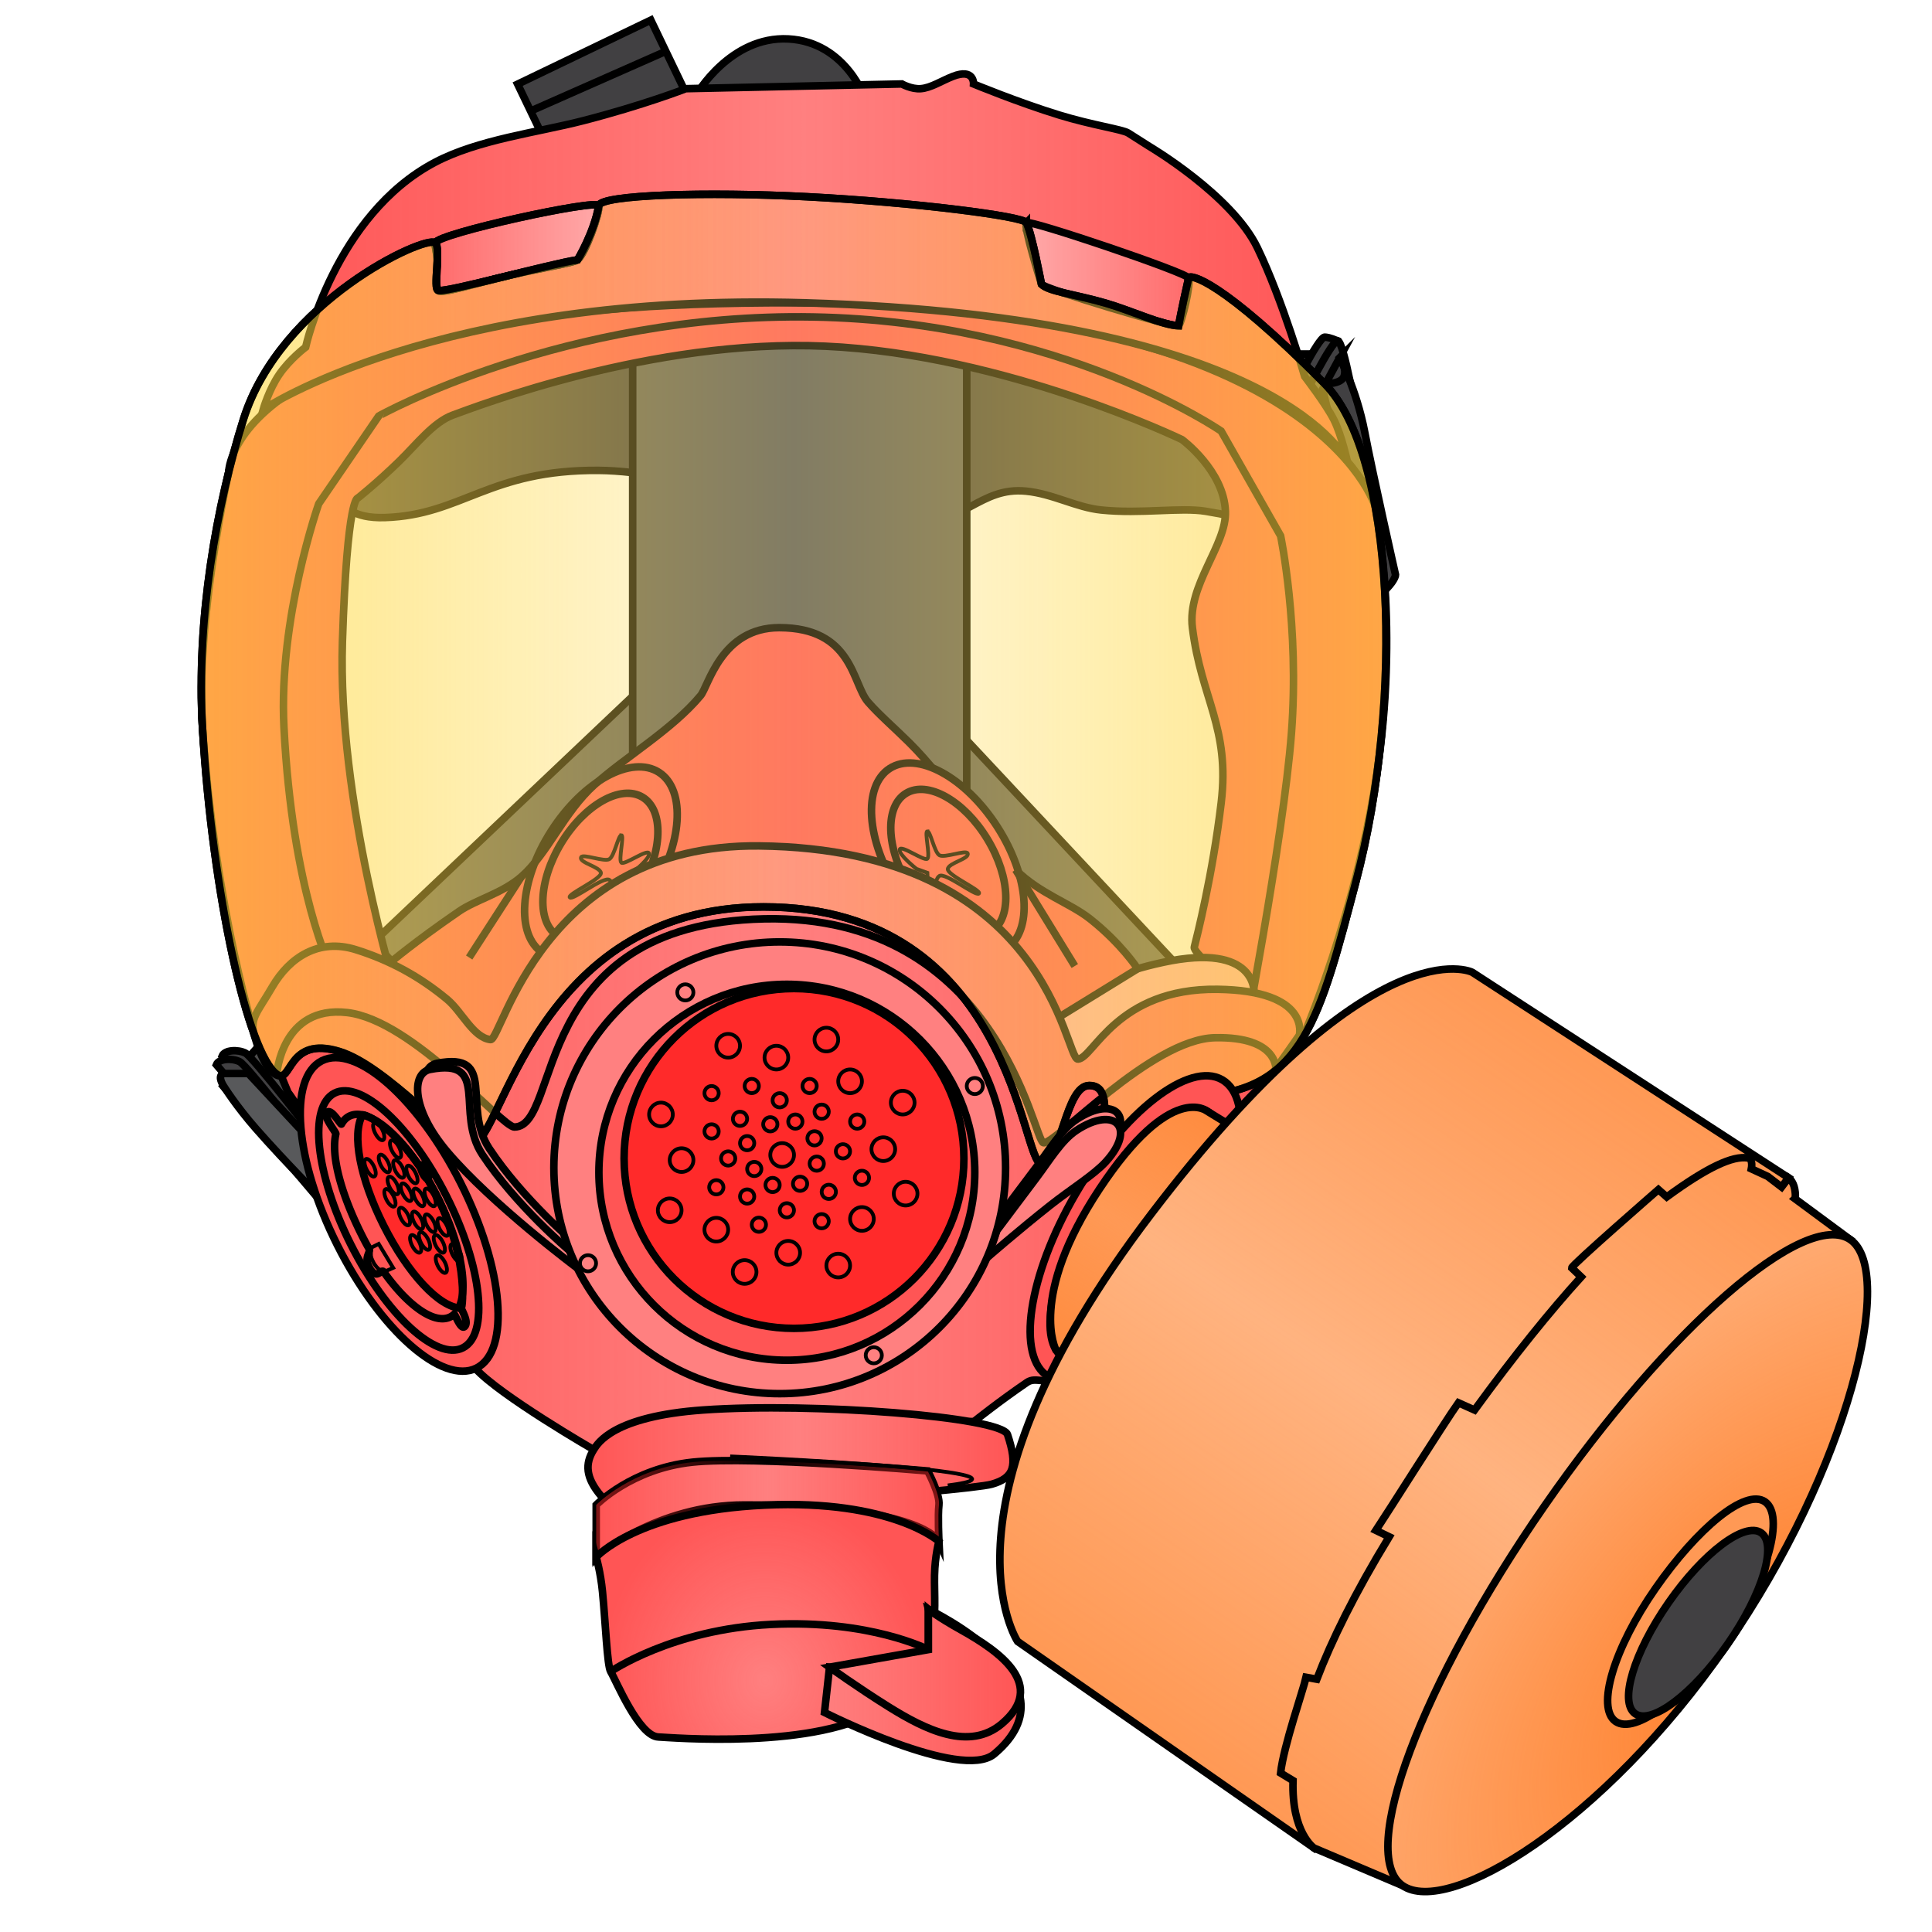 <svg xmlns="http://www.w3.org/2000/svg" xmlns:xlink="http://www.w3.org/1999/xlink" viewBox="0 0 256 256">
    <defs>
        <linearGradient id="innoGrad5">
            <stop offset="0" stop-color="#ff7f2a" stop-opacity=".502"/>
            <stop offset=".5" stop-color="#ff7f2a" stop-opacity="0"/>
            <stop offset="1" stop-color="#ff7f2a" stop-opacity=".502"/>
        </linearGradient>
        <linearGradient id="innoGrad4">
            <stop offset="0" stop-color="#ff7f2a"/>
            <stop offset="1" stop-color="#ff7f2a" stop-opacity="0"/>
        </linearGradient>
        <linearGradient id="innoGrad22">
            <stop offset="0" stop-color="#ff2a2a" stop-opacity=".502"/>
            <stop offset="1" stop-color="#ff2a2a" stop-opacity="0"/>
        </linearGradient>
        <linearGradient id="innoGrad3">
            <stop offset="0" stop-color="#ffd42a" stop-opacity=".502"/>
            <stop offset=".5" stop-color="#ffd42a" stop-opacity="0"/>
            <stop offset="1" stop-color="#ffd42a" stop-opacity=".502"/>
        </linearGradient>
        <linearGradient id="innoGrad2">
            <stop offset="0" stop-color="#ff2a2a" stop-opacity="0"/>
            <stop offset="1" stop-color="#ff2a2a" stop-opacity=".502"/>
        </linearGradient>
        <linearGradient id="innoGrad1">
            <stop offset="0" stop-color="#ff2a2a" stop-opacity=".502"/>
            <stop offset=".5" stop-color="#ff2a2a" stop-opacity="0"/>
            <stop offset="1" stop-color="#ff2a2a" stop-opacity=".502"/>
        </linearGradient>
        <linearGradient id="linearGradient998" x1="34.018" x2="179.022" y1="35.322" y2="35.322" gradientUnits="userSpaceOnUse" xlink:href="#innoGrad1"/>
        <linearGradient id="linearGradient1023" x1="77.413" x2="134.74" y1="192.979" y2="192.979" gradientUnits="userSpaceOnUse" xlink:href="#innoGrad1"/>
        <linearGradient id="linearGradient1046" x1="78.999" x2="124.428" y1="199.931" y2="199.931" gradientUnits="userSpaceOnUse" xlink:href="#innoGrad1"/>
        <linearGradient id="linearGradient1100" x1="108.714" x2="135.792" y1="223.067" y2="223.067" gradientUnits="userSpaceOnUse" xlink:href="#innoGrad2"/>
        <linearGradient id="linearGradient1131" x1="108.666" x2="135.719" y1="221.399" y2="221.399" gradientUnits="userSpaceOnUse" xlink:href="#innoGrad2"/>
        <radialGradient id="radialGradient1133" cx="109.079" cy="211.497" r="23.27" fx="109.079" fy="211.497" gradientTransform="matrix(.935 0 0 1.067 -.644 -3.004)" gradientUnits="userSpaceOnUse" xlink:href="#innoGrad2"/>
        <linearGradient id="linearGradient1156" x1="33.026" x2="172.722" y1="152.093" y2="152.093" gradientUnits="userSpaceOnUse" xlink:href="#innoGrad1"/>
        <linearGradient id="linearGradient1179" x1="26.173" x2="184.157" y1="89.957" y2="89.957" gradientUnits="userSpaceOnUse" xlink:href="#innoGrad3"/>
        <linearGradient id="linearGradient1204" x1="135.448" x2="158.057" y1="36.338" y2="36.338" gradientUnits="userSpaceOnUse" xlink:href="#innoGrad2"/>
        <linearGradient id="linearGradient1227" x1="57.142" x2="79.849" y1="32.86" y2="32.86" gradientUnits="userSpaceOnUse" xlink:href="#innoGrad22"/>
        <radialGradient id="radialGradient1268" cx="215.845" cy="221.237" r="32.273" fx="215.845" fy="221.237" gradientTransform="matrix(1.796 -2.102 1.174 1.004 -414.904 452.53)" gradientUnits="userSpaceOnUse" xlink:href="#innoGrad4"/>
        <linearGradient id="linearGradient1291" x1="139.928" x2="160.011" y1="178.893" y2="147.271" gradientUnits="userSpaceOnUse" xlink:href="#innoGrad5"/>
        <linearGradient id="linearGradient1316" x1="134.836" x2="195.085" y1="217.498" y2="128.833" gradientUnits="userSpaceOnUse" xlink:href="#innoGrad5"/>
        <linearGradient id="linearGradient1339" x1="174.122" x2="237.812" y1="244.876" y2="158.813" gradientUnits="userSpaceOnUse" xlink:href="#innoGrad5"/>
    </defs>
    <path fill="#4d4d4d" fill-rule="evenodd" stroke="#000" stroke-width="1.005" d="M-71.142 118.884h26.38v21.017h-26.38z" transform="matrix(.664 -.748 .646 .763 0 0)"/>
    <g>
        <path fill="#414042" stroke="#000" stroke-miterlimit="10" d="M45.751 66.913s.841 1.81 5.25 1.667c10.25-.333 13.765-6.367 28.345-6.25 10.887.087 28.782 6.082 41.57 6.833 6.842.402 8.983-4.681 15.034-4.083 3.584.354 6.637 2.157 9.967 2.5 5.277.543 10.488-.377 13.833.167 5.275.856 7.084 1.75 7.084 1.75l-2.167-23.167-62.415-14.5-52.773 11z"/>
        <path fill="none" d="M32.335 140.139s22.348-22.206 24.333-24.391c1.985-2.185 5.917-9.833 6.917-10 1-.167 11.5 9.099 11.5 9.099L39.85 149.191z"/>
        <path fill="#414042" stroke="#000" stroke-miterlimit="10" d="M30.43 141.106l-1-1.167c.333-.833 2.083-.896 3.083-.406s9.167 11.101 9.167 11.101l1.314 4.745z"/>
        <path fill="#414042" stroke="#000" stroke-miterlimit="10" d="M29.668 142.25l-1-1.167c.333-.833 2.083-.896 3.083-.406s9.167 11.101 9.167 11.101l1.314 4.745z"/>
        <path fill="none" stroke="#000" stroke-miterlimit="10" d="M29.629 143.902s-.19.278 1.605 0 1.685-1.652 1.685-1.652"/>
        <path fill="#58595b" stroke="#000" stroke-miterlimit="10" d="M29.668 142.25s-.99.112-.04 1.652c.091.148 1.682 2.683 4.29 5.658 3.889 4.438 9.289 9.865 9.288 9.865l-1.705-7.953-8.583-9.223h-3.25z"/>
        <path fill="#58595b" stroke="#000" stroke-miterlimit="10" stroke-width="1" d="M116.382 103.919l9.154-8.566 30.951 33.075-9.154 8.566z"/>
        <path fill="#58595b" stroke="#000" stroke-miterlimit="10" stroke-width="1" d="M89.618 86.771l8.627 9.097-40.128 38.054-8.627-9.097z"/>
        <path fill="#58595b" stroke="#000" stroke-miterlimit="10" d="M83.833 34.5h44.265v89.418H83.833z"/>
        <path fill="#414042" stroke="#000" stroke-miterlimit="10" d="M172.344 50.662l-2.179-3.751h4.356z"/>
        <path fill="#414042" stroke="#000" stroke-miterlimit="10" d="M170.938 52.34s3.749-7.667 4.583-7.667c.25 0 .727.071 1.727.488l.857 9.929-4 .667z"/>
        <path fill="#414042" stroke="#000" stroke-miterlimit="10" d="M172.665 52.828s3.749-7.667 4.583-7.667c.834 0 2.584 10.417 2.584 10.417l-4 .667z"/>
        <path fill="#414042" stroke="#000" stroke-miterlimit="10" d="M177.498 47.412l-2.25 4.167 6.75 27.631s.563.019 1.744-1.214c1.181-1.233 1.173-1.833 1.173-1.833s-2.999-13.25-4.083-18.917c-1.084-5.667-3.334-9.834-3.334-9.834z"/>
        <path fill="none" stroke="#000" stroke-miterlimit="10" d="M175.5 50.833s2.232.134 2.605-1.005c.373-1.139-.607-2.417-.607-2.417"/>
        <path fill="#414042" stroke="#000" stroke-miterlimit="10" d="M92.25 12.576l22.5.75s-2.554-7.75-10.277-8.167c-7.723-.417-12.223 7.417-12.223 7.417zM68.59 11.149L86.24 2.666l7.2 14.982-17.648 8.482zM70.305 14.716l17.921-7.915"/>
    </g>
    <g>
        <path fill="#f55" stroke="#000" stroke-miterlimit="10" d="M30.306 62.545s-.056-22.671 74.86-22.42c69.401.233 77.054 27 77.054 27s3.122 14.333.425 33.969c-2.697 19.636-10.125 36.654-10.125 36.654s-14.595-10.952-14.27-12.248c.325-1.296 2.423-9.509 3.563-19.125 1.187-10-2.637-13.703-3.813-23.206-.7-5.658 4.547-10.938 4.375-15.419-.207-5.417-5.75-9.5-5.75-9.5s-23.346-11.287-47.25-12.375C86.395 44.829 62.88 53.958 60 55c-2.553.924-4.856 3.934-7.107 6.125C49.965 63.975 47.408 66 47.408 66S46 65.625 45.375 85c-.681 21.116 7.108 46.496 7.108 46.496l-18.535 6.252s-5.362-16.473-7.112-41.245c-.987-13.976 3.47-33.958 3.47-33.958z"/>
        <path fill="none" stroke="#000" stroke-miterlimit="10" d="M43.875 128.395s-5.125-10.145-6.25-32.02c-.745-14.486 4.607-29.625 4.607-29.625l7.947-11.625S74.673 41.408 107.749 42c33.076.592 54.063 15.125 54.063 15.125l3.979 7.013c1.835 3.235 3.897 6.862 3.897 6.862s2.512 12.006 1.438 26.125-6.7 43.014-6.7 43.014"/>
        <path fill="#ff8080" d="M34.875 54.25s.742-2.596 2.125-4.625S40.5 46 40.5 46s3.853-17.504 17.15-24.5c5.717-3.008 13.543-3.942 19.6-5.5 8.033-2.066 13.625-4.25 13.625-4.25l28.625-.625s1.264.718 2.5.625c1.353-.102 2.748-1.037 4.25-1.625 2.875-1.125 2.75 1 2.75 1s5.926 2.453 11.375 4.125c4.357 1.337 8.366 1.893 9.125 2.375l2.75 1.75s11 6.472 14.375 13.486 6.25 17.014 6.25 17.014 2.848 3.703 3.875 5.75c1.027 2.047 1.783 5.523 1.783 5.523s-8.408-19.167-71.829-21.025C57.965 38.695 34.875 54.25 34.875 54.25z"/>
        <path fill="url(#linearGradient998)" stroke="#000" stroke-miterlimit="10" d="M34.875 54.25s.742-2.596 2.125-4.625S40.5 46 40.5 46s3.853-17.504 17.15-24.5c5.717-3.008 13.543-3.942 19.6-5.5 8.033-2.066 13.625-4.25 13.625-4.25l28.625-.625s1.264.718 2.5.625c1.353-.102 2.748-1.037 4.25-1.625 2.875-1.125 2.75 1 2.75 1s5.926 2.453 11.375 4.125c4.357 1.337 8.366 1.893 9.125 2.375l2.75 1.75s11 6.472 14.375 13.486 6.25 17.014 6.25 17.014 2.848 3.703 3.875 5.75c1.027 2.047 1.783 5.523 1.783 5.523s-8.408-19.167-71.829-21.025C57.965 38.695 34.875 54.25 34.875 54.25z"/>
        <path fill="#faa" stroke="#000" stroke-miterlimit="10" d="M166.168 131.539s.415-6.702-12.002-4.036c-12.417 2.666-13.735 7.353-13.735 7.353l-1.265 5.063 5.083 2.917z"/>
        <path fill="#f55" stroke="#000" stroke-miterlimit="10" d="M51.668 127.584s3.296-2.802 9.166-6.832c2.229-1.531 5.743-2.39 8.25-4.583 3.499-3.061 5.658-8.558 9.667-12.167 4.164-3.749 10.268-7.273 14.083-11.833 1.05-1.255 2.721-9 10.417-9 9.75 0 9.667 7.417 11.75 9.833 1.418 1.646 3.542 3.472 5.5 5.417 5.038 5.006 9.157 11.959 14.083 16.833 3.211 3.179 7.159 4.383 9.833 6.491 4.155 3.275 6.327 6.62 6.327 6.62l-46.66 28.723-43.665-19.338z"/>
        <ellipse cx="79.547" cy="114.846" fill="none" stroke="#000" stroke-miterlimit="10" rx="6.059" ry="10.774" transform="rotate(31.273 79.553 114.855)"/>
        <ellipse cx="79.627" cy="114.308" fill="none" stroke="#000" stroke-miterlimit="10" rx="7.807" ry="14.227" transform="rotate(32.733 79.628 114.301)"/>
        <ellipse cx="125.587" cy="113.789" fill="#f55" stroke="#000" stroke-miterlimit="10" rx="7.806" ry="14.228" transform="rotate(147.267 125.588 113.79)"/>
        <path fill="none" stroke="#000" stroke-miterlimit="10" stroke-width=".5" d="M82.334 110.669c.417 0-.417 3.277 0 3.639.417.362 3.5-1.889 3.667-1.222.167.667-2.22 2.56-2.22 2.56l-1.447.523s-.083 3.083-.667 3.167c-.584.084-.135-2.25-.926-2.75s-4.824 2.75-5.241 2.333c-.417-.417 4.206-2.427 4.125-3.25-.081-.823-2.959-1.361-2.625-2.083.226-.49 3.083.667 3.75.25.667-.417 1.167-3.167 1.584-3.167z"/>
        <ellipse cx="125.668" cy="114.327" fill="none" stroke="#000" stroke-miterlimit="10" rx="6.058" ry="10.774" transform="scale(-1) rotate(-31.277 -408.403 448.902)"/>
        <path fill="none" stroke="#000" stroke-miterlimit="10" stroke-width=".5" d="M122.88 110.15c-.417 0 .417 3.277 0 3.639-.417.362-3.5-1.889-3.667-1.222-.167.667 2.22 2.56 2.22 2.56l1.447.523s.083 3.083.667 3.167c.584.084.135-2.25.926-2.75s4.824 2.75 5.24 2.333c.418-.417-4.205-2.427-4.125-3.25.08-.823 2.959-1.361 2.625-2.083-.226-.49-3.083.667-3.75.25-.667-.417-1.166-3.167-1.583-3.167z"/>
        <path fill="none" stroke="#000" stroke-miterlimit="10" d="M69.084 116.169l-6.916 10.707M134.584 115.252L142.417 128"/>
        <path fill="#ff8080" d="M38.168 144.755c.583.5 21.582 33.003 24.833 36.585 3.251 3.582 15.667 10.75 15.667 10.75l50.416-3.752s3.347-2.68 7-5.166c1.218-.828 2.508.461 3.667-.917 4.637-5.512 32.416-45.083 32.416-45.083s1.582-5.917-10.834-6.084c-13.384-.18-16.441 9.152-18.499 9.25-1.751.083-3.751-27.833-42.25-28.25-28.758-.311-34.083 25.833-35.583 25.667-2.293-.254-3.797-3.712-5.75-5.334-3.681-3.055-7.627-5.184-12.083-6.583-4.927-1.547-8.806 1.006-11.083 4.917-2.038 3.5-3.046 4.186-2.35 6.559 1.705 5.815 3.52 5.227 3.52 5.227z"/>
        <path fill="url(#linearGradient1156)" stroke="#000" stroke-miterlimit="10" d="M38.168 144.755c.583.5 21.582 33.003 24.833 36.585 3.251 3.582 15.667 10.75 15.667 10.75l50.416-3.752s3.347-2.68 7-5.166c1.218-.828 2.508.461 3.667-.917 4.637-5.512 32.416-45.083 32.416-45.083s1.582-5.917-10.834-6.084c-13.384-.18-16.441 9.152-18.499 9.25-1.751.083-3.751-27.833-42.25-28.25-28.758-.311-34.083 25.833-35.583 25.667-2.293-.254-3.797-3.712-5.75-5.334-3.681-3.055-7.627-5.184-12.083-6.583-4.927-1.547-8.806 1.006-11.083 4.917-2.038 3.5-3.046 4.186-2.35 6.559 1.705 5.815 3.52 5.227 3.52 5.227z"/>
        <path fill="none" stroke="#000" stroke-miterlimit="10" d="M36.667 142.334s.668-9.164 9.335-8.164c8.728 1.007 20.479 15.189 22.167 15.167 6.333-.083 1.75-26.917 33.083-27.583 31.076-.661 35.653 29.318 37 29.666 1.457.377 14.249-13.749 22.749-13.916 8.5-.167 8.065 4.294 8.065 4.294"/>
        <path fill="#ff8080" d="M78.668 192.09c.525-.832 2.538-4.414 14.498-5.261 14.554-1.031 39.556.917 40.333 3.25 1.417 4.25.82 5.75-2.083 6.584-3.149.904-49.166 4.604-51.75 1.583-2.095-2.448-2.162-4.312-.998-6.156z"/>
        <path fill="url(#linearGradient1023)" stroke="#000" stroke-miterlimit="10" d="M78.668 192.09c.525-.832 2.538-4.414 14.498-5.261 14.554-1.031 39.556.917 40.333 3.25 1.417 4.25.82 5.75-2.083 6.584-3.149.904-49.166 4.604-51.75 1.583-2.095-2.448-2.162-4.312-.998-6.156z"/>
        <path fill="#ff8080" stroke="#000" stroke-miterlimit="10" d="M78.999 199.412v6.916s7.917-6.916 19.667-6.916c23.672 0 25.75 4.832 25.75 4.832s-.167-3.413 0-4.832-1.5-4.508-1.5-4.508-23.085-2.012-31.167-1.16c-8.082.852-12.75 5.668-12.75 5.668z"/>
        <path fill="url(#linearGradient1046)" d="M78.999 199.412v6.916s7.917-6.916 19.667-6.916c23.672 0 25.75 4.832 25.75 4.832s-.167-3.413 0-4.832-1.5-4.508-1.5-4.508-23.085-2.012-31.167-1.16c-8.082.852-12.75 5.668-12.75 5.668z"/>
        <path fill="none" stroke="#000" stroke-miterlimit="10" stroke-width=".5" d="M96.749 192.979s44.167 1.925 28.833 3.849"/>
        <path fill="#ff8080" d="M78.999 206.328s.577 1.977.833 4.582c.408 4.167.622 9.813 1.083 10.583.75 1.25 3.75 8.583 6.333 8.667 1.173.038 21.403 1.817 29.667-3.917 8.167-5.667 6.818-12.541 6.917-17.5.052-2.631.583-4.499.583-4.499s-6.207-5.585-23.081-4.811-22.335 6.895-22.335 6.895z"/>
        <path fill="url(#radialGradient1133)" stroke="#000" stroke-miterlimit="10" d="M78.999 206.328s.577 1.977.833 4.582c.408 4.167.622 9.813 1.083 10.583.75 1.25 3.75 8.583 6.333 8.667 1.173.038 21.403 1.817 29.667-3.917 8.167-5.667 6.818-12.541 6.917-17.5.052-2.631.583-4.499.583-4.499s-6.207-5.585-23.081-4.811-22.335 6.895-22.335 6.895z"/>
        <path fill="none" stroke="#000" stroke-miterlimit="10" d="M80.916 221.493s8.12-5.595 21.259-6.25c13.139-.655 20.843 3.339 20.843 3.339v-5.756"/>
        <path fill="#ff8080" d="M123.018 213.243s20.252 9.512 8.731 19.167c-4.374 3.666-22.5-5.5-22.5-5.5l.667-6 15.333 1.75z"/>
        <path fill="url(#linearGradient1100)" stroke="#000" stroke-miterlimit="10" d="M123.018 213.243s20.252 9.512 8.731 19.167c-4.374 3.666-22.5-5.5-22.5-5.5l.667-6 15.333 1.75z"/>
        <path fill="#ff8080" d="M123.018 213.243s1.149.959 4.357 2.75c5.168 2.886 11.389 7.327 5.374 12.417-4.311 3.647-10.09.815-15-2.25-4.145-2.588-7.833-5.25-7.833-5.25l13.102-2.328z"/>
        <path fill="url(#linearGradient1131)" stroke="#000" stroke-miterlimit="10" d="M123.018 213.243s1.149.959 4.357 2.75c5.168 2.886 11.389 7.327 5.374 12.417-4.311 3.647-10.09.815-15-2.25-4.145-2.588-7.833-5.25-7.833-5.25l13.102-2.328z"/>
    </g>
    <g>
        <path fill="#faa" stroke="#000" stroke-miterlimit="10" d="M57.667 32.167c.417-1.249 21.5-5.834 21.668-4.917.168.917-1.78 6.354-2.806 7.178-.502.402-4.738 1.042-9.03 2.058-4.486 1.062-9.031 2.482-9.414 2.014-.436-.533-.144-2.265-.146-3.832-.002-1.126-.371-2.206-.272-2.501z"/>
        <path fill="url(#linearGradient1227)" stroke="#000" stroke-miterlimit="10" d="M57.667 32.167c.417-1.249 21.5-5.834 21.668-4.917.168.917-1.78 6.354-2.806 7.178-.502.402-4.738 1.042-9.03 2.058-4.486 1.062-9.031 2.482-9.414 2.014-.436-.533-.144-2.265-.146-3.832-.002-1.126-.371-2.206-.272-2.501z"/>
        <path fill="#faa" d="M136 29.5c.416-.416 21.167 6.583 21.5 7.333.333.75-.916 5.999-1.333 6.333-.417.334-18.001-4.96-18.167-5.5-.166-.54-2.416-7.751-2-8.166z"/>
        <path fill="url(#linearGradient1204)" stroke="#000" stroke-miterlimit="10" d="M136 29.5c.416-.416 21.167 6.583 21.5 7.333.333.75-.916 5.999-1.333 6.333-.417.334-18.001-4.96-18.167-5.5-.166-.54-2.416-7.751-2-8.166z"/>
        <path fill="#ffe680" fill-opacity=".251" stroke="#000" stroke-miterlimit="10" d="M36.667 142.334c2.029 1.46 1.333-5.167 8.333-3.001 6.338 1.961 15.029 12.334 17.5 12.334 4 0 8.163-31.5 38.667-31.5 33.167 0 34.166 34.333 36.833 34 2.667-.333 3.163-10.334 6.334-10.334 3.666 0 .697 6.608 3.5 6.834 2.305.186 7.116-5.292 11.333-5.5 13.5-.667 15.797-10.521 20.5-28.334 6.398-24.237 5.167-56.581-4.167-66-13.729-13.854-17.875-14.548-18-14-.999 4.382-1.333 6.333-1.333 6.333-2.192-.076-6.247-2.011-9.667-3-4.119-1.191-7.532-1.532-8.5-2.5 0 0-1.25-6.667-2-8.167-.423-.845-14.902-2.699-29.056-3.431-13.315-.688-27.369-.268-27.609 1.181-.582 3.5-2.806 7.178-2.806 7.178-3.5.5-17.116 4.291-18.444 4.072-.813-.133.417-5.667-.418-6.333-1.302-1.04-20.498 7.751-25.415 23.417-3.537 11.269-6.284 26.453-5.417 40.919 1.334 22.251 6.04 43.103 9.832 45.832z"/>
        <path fill="url(#linearGradient1179)" stroke="#000" stroke-miterlimit="10" d="M36.667 142.334c2.029 1.46 1.333-5.167 8.333-3.001 6.338 1.961 15.029 12.334 17.5 12.334 4 0 8.163-31.5 38.667-31.5 33.167 0 34.166 34.333 36.833 34 2.667-.333 3.163-10.334 6.334-10.334 3.666 0 .697 6.608 3.5 6.834 2.305.186 7.116-5.292 11.333-5.5 13.5-.667 15.797-10.521 20.5-28.334 6.398-24.237 5.167-56.581-4.167-66-13.729-13.854-17.875-14.548-18-14-.999 4.382-1.333 6.333-1.333 6.333-2.192-.076-6.247-2.011-9.667-3-4.119-1.191-7.532-1.532-8.5-2.5 0 0-1.25-6.667-2-8.167-.423-.845-14.902-2.699-29.056-3.431-13.315-.688-27.369-.268-27.609 1.181-.582 3.5-2.806 7.178-2.806 7.178-3.5.5-17.116 4.291-18.444 4.072-.813-.133.417-5.667-.418-6.333-1.302-1.04-20.498 7.751-25.415 23.417-3.537 11.269-6.284 26.453-5.417 40.919 1.334 22.251 6.04 43.103 9.832 45.832z"/>
    </g>
    <g stroke="#000" stroke-miterlimit="10">
        <path fill="#ff8080" d="M76.384 164.919s-7.097-5.98-11.559-12.741c-3.689-5.591 1.167-12.854-6.926-11.284-2.47.479-2.512 5.223 2.232 10.849 5.871 6.963 17.28 15.483 17.28 15.483z"/>
        <path fill="#ff8080" d="M75.475 165.733s-7.097-5.98-11.559-12.741c-3.689-5.591 1.167-12.854-6.926-11.284-2.47.479-2.512 5.223 2.232 10.849 5.871 6.963 17.28 15.483 17.28 15.483z"/>
        <ellipse cx="52.892" cy="160.913" fill="#f55" rx="9.15" ry="22.791" transform="rotate(-26.722 52.9 160.911)"/>
        <path fill="#ff2a2a" d="M61.111 173.348c-2.909-.091-7.055-4.562-10.289-10.985-3.125-6.209-4.227-12.065-2.796-14.623.13-.233 4.644 1.507 8.963 9.063 5.217 9.123 4.331 16.551 4.122 16.545z"/>
        <ellipse cx="52.842" cy="154.896" fill="none" stroke-width=".5" rx=".527" ry="1.288" transform="rotate(-26.591 52.838 154.89)"/>
        <ellipse cx="54.586" cy="155.625" fill="none" stroke-width=".5" rx=".527" ry="1.288" transform="rotate(-26.591 54.582 155.62)"/>
        <ellipse cx="53.842" cy="157.979" fill="none" stroke-width=".5" rx=".527" ry="1.288" transform="rotate(-26.591 53.838 157.974)"/>
        <ellipse cx="55.502" cy="158.661" fill="none" stroke-width=".5" rx=".527" ry="1.288" transform="rotate(-26.591 55.498 158.655)"/>
        <ellipse cx="56.991" cy="158.661" fill="none" stroke-width=".5" rx=".527" ry="1.288" transform="rotate(-26.591 56.986 158.655)"/>
        <ellipse cx="56.247" cy="155.346" fill="none" stroke-width=".5" rx=".527" ry="1.288" transform="rotate(-26.591 56.242 155.341)"/>
        <ellipse cx="52.098" cy="157.086" fill="none" stroke-width=".5" rx=".527" ry="1.288" transform="rotate(-26.591 52.094 157.081)"/>
        <ellipse cx="50.924" cy="154.169" fill="none" stroke-width=".5" rx=".527" ry="1.288" transform="rotate(-26.591 50.92 154.164)"/>
        <ellipse cx="51.668" cy="158.719" fill="none" stroke-width=".5" rx=".527" ry="1.288" transform="rotate(-26.591 51.663 158.714)"/>
        <ellipse cx="53.586" cy="161.198" fill="none" stroke-width=".5" rx=".527" ry="1.288" transform="rotate(-26.591 53.582 161.192)"/>
        <ellipse cx="55.331" cy="161.712" fill="none" stroke-width=".5" rx=".527" ry="1.288" transform="rotate(-26.591 55.326 161.707)"/>
        <ellipse cx="56.991" cy="162.088" fill="none" stroke-width=".5" rx=".527" ry="1.288" transform="rotate(-26.591 56.986 162.083)"/>
        <ellipse cx="58.711" cy="162.583" fill="none" stroke-width=".5" rx=".527" ry="1.288" transform="rotate(-26.591 58.706 162.578)"/>
        <ellipse cx="60.419" cy="166" fill="none" stroke-width=".5" rx=".527" ry="1.288" transform="rotate(-26.591 60.414 165.995)"/>
        <ellipse cx="58.211" cy="164.824" fill="none" stroke-width=".5" rx=".527" ry="1.288" transform="rotate(-26.591 58.206 164.818)"/>
        <ellipse cx="56.247" cy="164.442" fill="none" stroke-width=".5" rx=".527" ry="1.288" transform="rotate(-26.591 56.242 164.436)"/>
        <ellipse cx="55.075" cy="164.824" fill="none" stroke-width=".5" rx=".527" ry="1.288" transform="rotate(-26.591 55.07 164.818)"/>
        <ellipse cx="58.479" cy="167.5" fill="none" stroke-width=".5" rx=".527" ry="1.288" transform="rotate(-26.591 58.474 167.495)"/>
        <ellipse cx="50.18" cy="149.917" fill="none" stroke-width=".5" rx=".527" ry="1.288" transform="rotate(-26.591 50.175 149.912)"/>
        <ellipse cx="49.044" cy="154.733" fill="none" stroke-width=".5" rx=".527" ry="1.288" transform="rotate(-26.591 49.04 154.728)"/>
        <ellipse cx="52.412" cy="152.271" fill="none" stroke-width=".5" rx=".527" ry="1.288" transform="rotate(-26.591 52.407 152.266)"/>
        <path fill="none" stroke-width=".5" d="M48.901 165.467l1.278-.644L52.098 168l-1.242.544s-.88-.242-1.421-1.367-.534-1.71-.534-1.71z"/>
        <ellipse cx="52.836" cy="161.713" fill="none" rx="7.102" ry="18.896" transform="rotate(-26.722 52.846 161.718)"/>
        <path fill="none" d="M57.995 158.674c2.904 5.77 3.992 11.376 2.982 14.192-.114.318 1.192 2.089.65 2.839-.542.75-1.321-1.675-1.465-1.545a2.205 2.205 0 0 1-.487.334c-2.101 1.058-5.626-1.465-8.819-5.95-.362-.508-.854 1.123-1.812-.419-.958-1.542.146-2.149-.143-2.658a40.273 40.273 0 0 1-.933-1.744c-2.711-5.385-4.148-10.509-3.466-13.473.049-.215-1.792-2.375-1.167-2.875s1.815 1.746 1.914 1.568c.262-.472.607-.826 1.038-1.043 2.15-1.082 5.792 1.585 9.042 6.27.258.373.922-.084 1.464.726.542.81-.269 1.114-.06 1.469.437.736.859 1.507 1.262 2.309z"/>
        <ellipse cx="150.468" cy="162.782" fill="#f55" rx="9.15" ry="22.791" transform="scale(-1) rotate(30.316 600.837 -555.393)"/>
        <path fill="#ff2a2a" d="M141.486 174.677c2.909.092 7.326-4.11 10.957-10.318 3.507-6.001 4.975-11.777 3.708-14.419-.116-.241-4.729 1.213-9.514 8.482-5.778 8.779-5.36 16.248-5.151 16.255z"/>
        <ellipse cx="150.895" cy="156.78" fill="none" stroke-width=".5" rx=".526" ry="1.288" transform="rotate(-149.791 150.895 156.783)"/>
        <ellipse cx="149.109" cy="157.398" fill="none" stroke-width=".5" rx=".526" ry="1.288" transform="rotate(-149.791 149.11 157.401)"/>
        <ellipse cx="149.704" cy="159.794" fill="none" stroke-width=".5" rx=".527" ry="1.288" transform="scale(-1) rotate(30.227 591.7 -554.345)"/>
        <ellipse cx="148.005" cy="160.371" fill="none" stroke-width=".5" rx=".527" ry="1.288" transform="scale(-1) rotate(30.227 593.833 -548.053)"/>
        <ellipse cx="146.52" cy="160.277" fill="none" stroke-width=".5" rx=".526" ry="1.288" transform="scale(-1) rotate(30.178 594.462 -543.414)"/>
        <ellipse cx="147.469" cy="157.016" fill="none" stroke-width=".5" rx=".526" ry="1.288" transform="rotate(-149.791 147.47 157.019)"/>
        <ellipse cx="151.501" cy="159.013" fill="none" stroke-width=".5" rx=".527" ry="1.288" transform="scale(-1) rotate(30.227 588.807 -560.999)"/>
        <ellipse cx="152.856" cy="156.175" fill="none" stroke-width=".5" rx=".527" ry="1.289" transform="rotate(-149.803 152.854 156.175)"/>
        <ellipse cx="151.828" cy="160.669" fill="none" stroke-width=".5" rx=".527" ry="1.289" transform="rotate(-149.803 151.826 160.669)"/>
        <ellipse cx="149.758" cy="163.023" fill="none" stroke-width=".5" rx=".527" ry="1.288" transform="scale(-1) rotate(30.227 603.655 -554.544)"/>
        <ellipse cx="147.985" cy="163.427" fill="none" stroke-width=".5" rx=".527" ry="1.289" transform="rotate(-149.803 147.983 163.427)"/>
        <ellipse cx="146.305" cy="163.698" fill="none" stroke-width=".5" rx=".527" ry="1.289" transform="scale(-1) rotate(30.273 605.18 -540.89)"/>
        <ellipse cx="144.557" cy="164.084" fill="none" stroke-width=".5" rx=".528" ry="1.287" transform="rotate(-149.826 144.558 164.086)"/>
        <ellipse cx="142.637" cy="167.388" fill="none" stroke-width=".5" rx=".527" ry="1.288" transform="rotate(-149.848 142.635 167.388)"/>
        <ellipse cx="144.915" cy="166.352" fill="none" stroke-width=".5" rx=".528" ry="1.288" transform="rotate(-149.826 144.916 166.354)"/>
        <ellipse cx="146.899" cy="166.094" fill="none" stroke-width=".5" rx=".526" ry="1.288" transform="scale(-1) rotate(30.178 616.035 -544.822)"/>
        <ellipse cx="148.045" cy="166.548" fill="none" stroke-width=".5" rx=".526" ry="1.288" transform="scale(-1) rotate(30.178 617.72 -549.07)"/>
        <ellipse cx="144.48" cy="169.006" fill="none" stroke-width=".5" rx=".526" ry="1.288" transform="rotate(-149.746 144.48 169.008)"/>
        <path fill="#ff8080" d="M132.063 161.644s2.512-3.355 5.27-7.014c1.75-2.322 3.32-4.982 5.305-6.289 5.111-3.366 8.006-.346 3.881 4.168-1.594 1.745-4.652 3.616-7.385 5.779-4.334 3.434-8.369 6.953-8.369 6.953z"/>
        <path fill="#ff8080" d="M132.063 163.086s2.511-3.355 5.269-7.014c1.75-2.322 3.321-4.982 5.306-6.289 5.11-3.366 8.005-.346 3.881 4.168-1.595 1.745-4.652 3.616-7.385 5.779-4.335 3.434-8.369 6.953-8.369 6.953z"/>
        <ellipse cx="153.865" cy="151.979" fill="none" stroke-width=".5" rx=".527" ry="1.288" transform="rotate(-149.848 153.862 151.98)"/>
        <ellipse cx="154.696" cy="156.855" fill="none" stroke-width=".5" rx=".527" ry="1.288" transform="rotate(-149.871 154.697 156.858)"/>
        <ellipse cx="151.489" cy="154.187" fill="none" stroke-width=".5" rx=".528" ry="1.288" transform="rotate(-149.826 151.49 154.188)"/>
        <path fill="none" stroke-width=".5" d="M154.167 167.577l-1.236-.723-2.114 3.051 1.206.62s.893-.187 1.503-1.274c.61-1.089.641-1.674.641-1.674z"/>
        <ellipse cx="150.474" cy="163.584" fill="none" rx="7.102" ry="18.897" transform="rotate(-149.678 150.477 163.58)"/>
        <path fill="none" d="M145.517 160.228c-3.26 5.576-4.697 11.104-3.866 13.978.094.325-1.321 2.01-.827 2.792.493.782 1.423-1.588 1.56-1.45.14.144.294.266.465.364 2.03 1.188 5.706-1.108 9.175-5.386.393-.484.781 1.174 1.834-.305 1.053-1.479-.011-2.153.311-2.644.354-.542.701-1.104 1.039-1.682 3.042-5.205 4.799-10.229 4.304-13.229-.035-.218 1.937-2.258 1.345-2.796-.593-.539-1.921 1.628-2.01 1.444-.23-.486-.554-.862-.97-1.105-2.077-1.215-5.88 1.219-9.417 5.69-.281.355-.915-.142-1.507.633-.592.773.198 1.128-.033 1.47-.482.707-.951 1.45-1.403 2.226z"/>
        <circle cx="103.317" cy="154.738" r="29.928" fill="#ff8080"/>
        <circle cx="104.262" cy="155.331" r="24.905" fill="#f55"/>
        <circle cx="105.209" cy="153.502" r="22.514" fill="#ff2a2a"/>
        <circle cx="96.486" cy="138.568" r="1.57" fill="none" stroke-width=".5"/>
        <circle cx="109.499" cy="137.748" r="1.57" fill="none" stroke-width=".5"/>
        <circle cx="119.615" cy="146.102" r="1.57" fill="none" stroke-width=".5"/>
        <circle cx="119.999" cy="158.161" r="1.57" fill="none" stroke-width=".5"/>
        <circle cx="111.07" cy="167.693" r="1.57" fill="none" stroke-width=".5"/>
        <circle cx="98.666" cy="168.545" r="1.57" fill="none" stroke-width=".5"/>
        <circle cx="88.74" cy="160.371" r="1.57" fill="none" stroke-width=".5"/>
        <circle cx="87.58" cy="147.672" r="1.57" fill="none" stroke-width=".5"/>
        <circle cx="102.874" cy="140.139" r="1.57" fill="none" stroke-width=".5"/>
        <circle cx="112.64" cy="143.278" r="1.57" fill="none" stroke-width=".5"/>
        <circle cx="117.043" cy="152.271" r="1.57" fill="none" stroke-width=".5"/>
        <circle cx="114.21" cy="161.517" r="1.57" fill="none" stroke-width=".5"/>
        <circle cx="104.444" cy="166" r="1.57" fill="none" stroke-width=".5"/>
        <circle cx="94.915" cy="162.939" r="1.57" fill="none" stroke-width=".5"/>
        <circle cx="90.31" cy="153.72" r="1.57" fill="none" stroke-width=".5"/>
        <circle cx="103.639" cy="153.042" r="1.57" fill="none" stroke-width=".5"/>
        <circle cx="94.29" cy="144.848" r=".945" fill="none" stroke-width=".5"/>
        <circle cx="94.29" cy="149.918" r=".945" fill="none" stroke-width=".5"/>
        <circle cx="94.915" cy="157.321" r=".945" fill="none" stroke-width=".5"/>
        <circle cx="96.486" cy="153.502" r=".945" fill="none" stroke-width=".5"/>
        <circle cx="99.001" cy="151.473" r=".945" fill="none" stroke-width=".5"/>
        <circle cx="98.056" cy="148.247" r=".945" fill="none" stroke-width=".5"/>
        <circle cx="99.611" cy="143.902" r=".945" fill="none" stroke-width=".5"/>
        <circle cx="103.317" cy="145.793" r=".945" fill="none" stroke-width=".5"/>
        <circle cx="102.07" cy="148.973" r=".945" fill="none" stroke-width=".5"/>
        <circle cx="105.389" cy="148.616" r=".945" fill="none" stroke-width=".5"/>
        <circle cx="107.279" cy="143.902" r=".945" fill="none" stroke-width=".5"/>
        <circle cx="108.874" cy="147.303" r=".945" fill="none" stroke-width=".5"/>
        <circle cx="113.585" cy="148.616" r=".945" fill="none" stroke-width=".5"/>
        <circle cx="107.929" cy="150.833" r=".945" fill="none" stroke-width=".5"/>
        <circle cx="111.695" cy="152.557" r=".945" fill="none" stroke-width=".5"/>
        <circle cx="108.224" cy="154.187" r=".945" fill="none" stroke-width=".5"/>
        <circle cx="106.014" cy="156.855" r=".945" fill="none" stroke-width=".5"/>
        <circle cx="102.372" cy="157.016" r=".945" fill="none" stroke-width=".5"/>
        <circle cx="99.946" cy="154.896" r=".945" fill="none" stroke-width=".5"/>
        <circle cx="99.001" cy="158.544" r=".945" fill="none" stroke-width=".5"/>
        <circle cx="100.556" cy="162.282" r=".945" fill="none" stroke-width=".5"/>
        <circle cx="104.262" cy="160.371" r=".945" fill="none" stroke-width=".5"/>
        <circle cx="108.874" cy="161.815" r=".945" fill="none" stroke-width=".5"/>
        <circle cx="109.82" cy="157.926" r=".945" fill="none" stroke-width=".5"/>
        <circle cx="114.21" cy="156.07" r=".945" fill="none" stroke-width=".5"/>
        <circle cx="90.811" cy="131.496" r="1.069" fill="none" stroke-width=".5"/>
        <circle cx="129.167" cy="143.902" r="1.069" fill="none" stroke-width=".5"/>
        <circle cx="115.781" cy="179.582" r="1.069" fill="none" stroke-width=".5"/>
        <circle cx="77.916" cy="167.388" r="1.069" fill="none" stroke-width=".5"/>
    </g>
    <g>
        <path fill="#f95" d="M160.011 147.271l7.364 4.506-18.382 31.219-9.065-4.103s-3.764-6.989 5.779-21.379 14.304-10.243 14.304-10.243z"/>
        <path fill="url(#linearGradient1291)" stroke="#000" stroke-miterlimit="10" d="M160.011 147.271l7.364 4.506-18.382 31.219-9.065-4.103s-3.764-6.989 5.779-21.379 14.304-10.243 14.304-10.243z"/>
        <path fill="#ffb380" d="M237 156.063l-41.915-27.23s-13.081-6.667-42.583 32.084c-29.502 38.751-17.666 56.581-17.666 56.581l39.289 27.378z"/>
        <path fill="url(#linearGradient1316)" stroke="#000" stroke-miterlimit="10" d="M237 156.063l-41.915-27.23s-13.081-6.667-42.583 32.084c-29.502 38.751-17.666 56.581-17.666 56.581l39.289 27.378z"/>
        <path fill="#ffb380" d="M245.195 164.27l-7.383-5.457s.188-.188 0-1.25-.813-1.5-.813-1.5l-.93 1.223-1.842-1.41-2.166-1s.272-1.319-.438-1.438c-2.037-.34-5.438 1.258-10.77 5.161l-1.105-.974s-11.489 10-11.489 10.375l1.256 1.201c-4.064 4.477-8.747 10.241-14.133 17.635l-2.134-.961c-1.738 2.438-9.451 14.672-10.938 16.907l1.765.852c-4.589 7.533-7.633 13.753-9.592 18.87l-1.423-.254c-.331 1.555-2.988 9.112-3.375 12.688l1.65 1c-.222 6.923 2.787 8.938 2.787 8.938l11.708 4.967z"/>
        <path fill="url(#linearGradient1339)" stroke="#000" stroke-miterlimit="10" d="M245.195 164.27l-7.383-5.457s.188-.188 0-1.25-.813-1.5-.813-1.5l-.93 1.223-1.842-1.41-2.166-1s.272-1.319-.438-1.438c-2.037-.34-5.438 1.258-10.77 5.161l-1.105-.974s-11.489 10-11.489 10.375l1.256 1.201c-4.064 4.477-8.747 10.241-14.133 17.635l-2.134-.961c-1.738 2.438-9.451 14.672-10.938 16.907l1.765.852c-4.589 7.533-7.633 13.753-9.592 18.87l-1.423-.254c-.331 1.555-2.988 9.112-3.375 12.688l1.65 1c-.222 6.923 2.787 8.938 2.787 8.938l11.708 4.967z"/>
        <path fill="#ffb380" d="M228.688 218.159c-16.393 23.63-36.865 35.838-42.855 31.683-5.992-4.158 2.438-26.682 18.831-50.313 16.393-23.63 34.539-39.416 40.531-35.259 5.991 4.156-.114 30.257-16.507 53.889z"/>
        <path fill="url(#radialGradient1268)" stroke="#000" stroke-miterlimit="10" d="M228.688 218.159c-16.393 23.63-36.865 35.838-42.855 31.683-5.992-4.158 2.438-26.682 18.831-50.313 16.393-23.63 34.539-39.416 40.531-35.259 5.991 4.156-.114 30.257-16.507 53.889z"/>
        <path fill="#f95" stroke="#000" stroke-miterlimit="10" d="M219.369 210.457c-5.523 7.935-7.894 15.832-5.297 17.642 2.598 1.807 9.182-3.158 14.704-11.095 5.522-7.935 7.696-16.203 5.099-18.011-2.597-1.809-8.983 3.529-14.506 11.464z"/>
        <ellipse cx="225.009" cy="215.077" fill="#414042" stroke="#000" stroke-miterlimit="10" rx="4.781" ry="14.604" transform="scale(-1) rotate(34.842 685.45 -717.1)"/>
    </g>
</svg>
